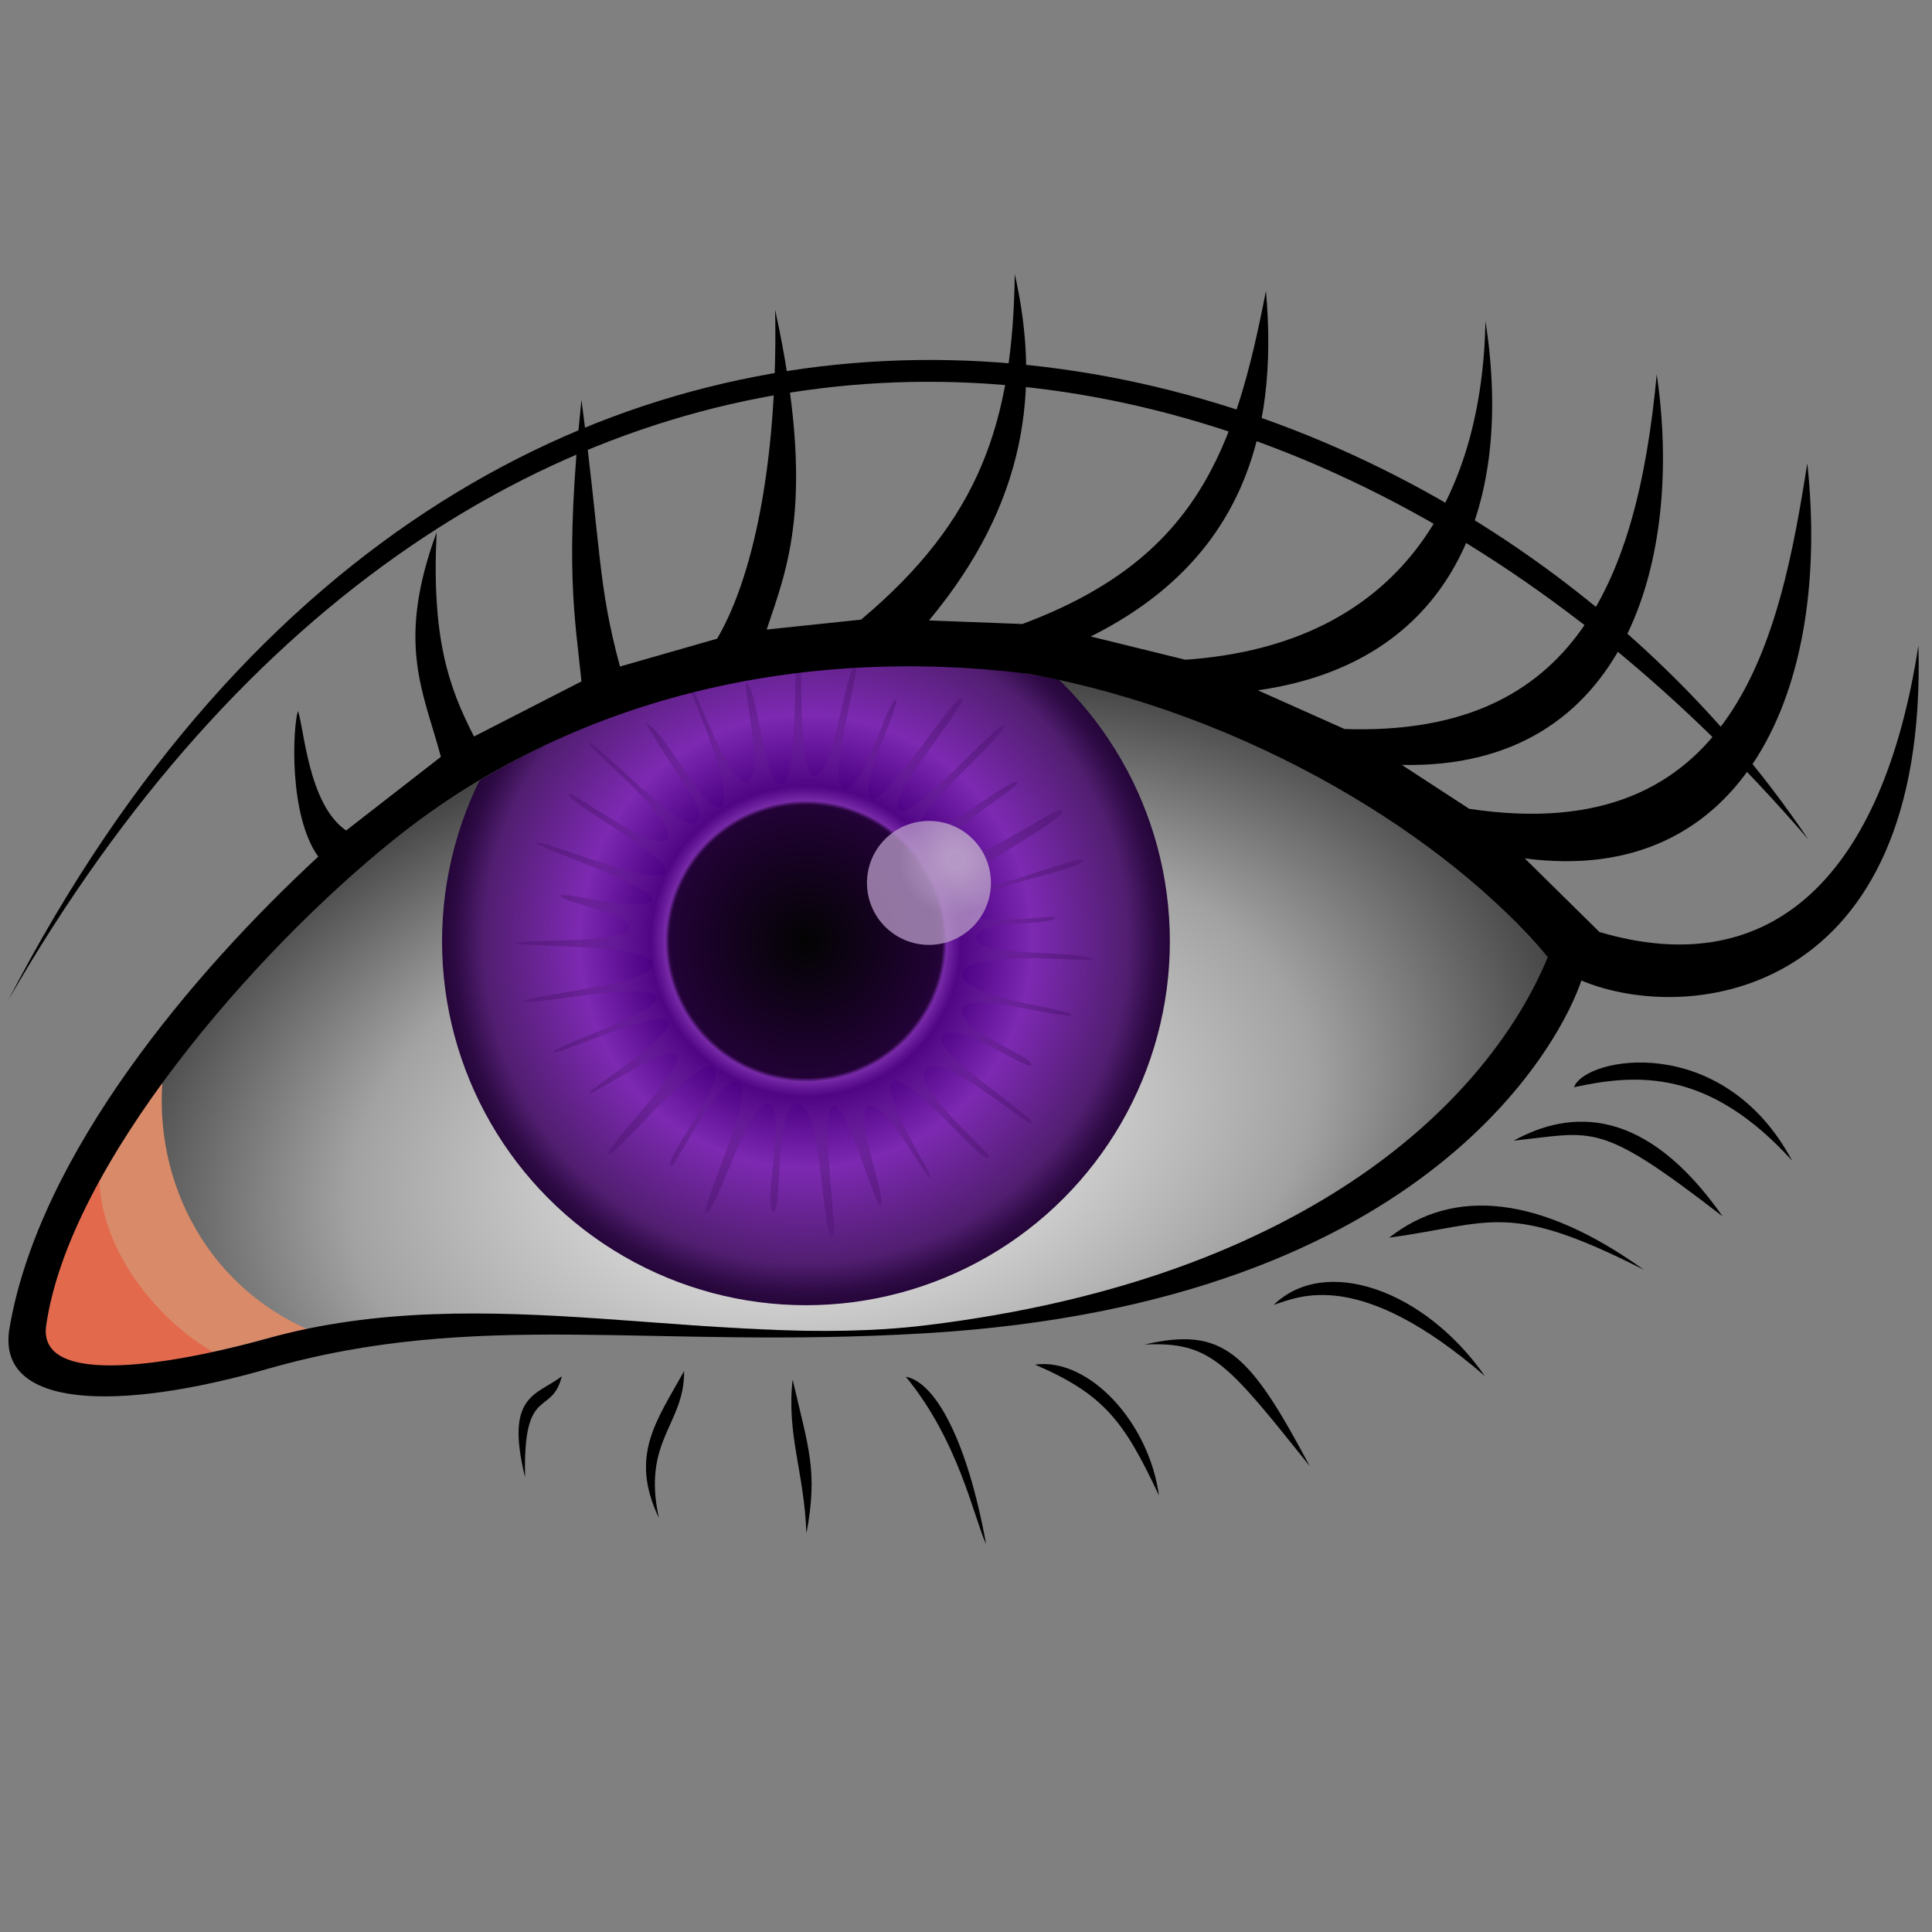 <?xml version="1.0" encoding="UTF-8"?>
<!DOCTYPE svg PUBLIC "-//W3C//DTD SVG 1.1//EN" "http://www.w3.org/Graphics/SVG/1.1/DTD/svg11.dtd">
<!-- Creator: CorelDRAW 2018 (64-Bit) -->
<svg xmlns="http://www.w3.org/2000/svg" xml:space="preserve" width="100%" height="100%" version="1.1" style="shape-rendering:geometricPrecision; text-rendering:geometricPrecision; image-rendering:optimizeQuality; fill-rule:evenodd; clip-rule:evenodd"
viewBox="0 0 104038.4 104038.4"
 xmlns:xlink="http://www.w3.org/1999/xlink">
 <rect x="0" y="0" width="104038.4" height="104038.4" fill="#808080" stroke="none"/>
 <defs>
  <style>
   <![CDATA[
    .black {fill:black}
    .Skin-1 {fill:#E3694D}
    .Skin-2 {fill:#D88A69}
    .Line-C {fill:#7E29B3}
    .Spark {fill:url(#Spark-Fill)}
    .Iris {fill:url(#Iris-Fill)}
    .Eye-F {fill:url(#Eye-F-Fill)}
    .Eye-B {fill:url(#Eye-B-Fill)}
    .anim-look {animation: look 30s infinite}
    @keyframes look {
     0% {transform: translate(0px,0px);}
     9% {transform: translate(0px,0px);}
     10% {transform: translate(6000px,0px);}
     19% {transform: translate(6000px,0px);}
     20% {transform: translate(-6000px,-4000px);}
     29% {transform: translate(-6000px,-4000px);}
     30% {transform: translate(-2000px,6000px);}
     39% {transform: translate(-2000px,6000px);}
     40% {transform: translate(0px,0px);}
     49% {transform: translate(0px,0px);}
     50% {transform: translate(2000px,-4000px);}
     59% {transform: translate(2000px,-4000px);}
     60% {transform: translate(2000px,6000px);}
     69% {transform: translate(2000px,6000px);}
     70% {transform: translate(0px,0px);}
     79% {transform: translate(0px,0px);}
     80% {transform: translate(6000px,0px);}
     99% {transform: translate(-6000px,0px);}
     100% {transform: translate(0px,0px);}
    }
   ]]>
  </style>
   <clipPath id="Mask">
    <path id="Clip-Mask" d="M2486.84 71373.44c-669.8,3816.28 7793.49,1809.77 11892.63,708.22 8380.17,-2251.97 14846.9,-1006.06 28122.31,-437.65 15652.34,670.2 35172.02,-6452.84 40840.75,-20103.57 -8098.33,-9274.46 -17263.85,-13360.31 -28018.91,-15268.2 -12499.83,-2217.39 -25213.64,1873.1 -34103.94,8940.03 -8100.08,6438.79 -17595.63,17698.2 -18732.84,26161.17z"/>
   </clipPath>
  <radialGradient id="Iris-Fill" gradientUnits="userSpaceOnUse" gradientTransform="matrix(0.979 -0 -0 1 922 0)" cx="43332.26" cy="50728.57" r="15287.71" fx="43332.26" fy="50728.57">
   <stop offset="0" style="stop-opacity:0; stop-color:#7E29B3"/>
   <stop offset="0.471" style="stop-opacity:0; stop-color:#7E29B3"/>
   <stop offset="0" style="stop-opacity:0; stop-color:#6B2299"/>
   <stop offset="1" style="stop-opacity:1; stop-color:#591B80"/>
  </radialGradient>
  <radialGradient id="Eye-F-Fill" gradientUnits="userSpaceOnUse" gradientTransform="matrix(1 -0 -0 1 0 0)" cx="43401.05" cy="50690.11" r="19928.45" fx="43401.05" fy="50690.11">
   <stop offset="0" style="stop-opacity:1; stop-color:#030303"/>
   <stop offset="0.369" style="stop-opacity:1; stop-color:#220236"/>
   <stop offset="0.38" style="stop-opacity:1; stop-color:#782AA8"/>
   <stop offset="0.42" style="stop-opacity:1; stop-color:indigo"/>
   <stop offset="0.612" style="stop-opacity:1; stop-color:#7D29B2"/>
   <stop offset="0.871" style="stop-opacity:1; stop-color:#511E70"/>
   <stop offset="0.949" style="stop-opacity:1; stop-color:#2D0A44"/>
   <stop offset="1" style="stop-opacity:1; stop-color:#200333"/>
  </radialGradient>
  <radialGradient id="Eye-B-Fill" gradientUnits="userSpaceOnUse" gradientTransform="matrix(1.219 -0.165 0.026 0.748 -11414 22903)" cx="44767.13" cy="61477.91" r="32667.89" fx="44767.13" fy="61477.91">
   <stop offset="0" style="stop-opacity:1; stop-color:white"/>
   <stop offset="0.651" style="stop-opacity:1; stop-color:#A2A2A2"/>
   <stop offset="1" style="stop-opacity:1; stop-color:#454545"/>
  </radialGradient>
  <radialGradient id="Spark-Fill" gradientUnits="userSpaceOnUse" gradientTransform="matrix(0.126 -1.51 1.51 0.126 -24917 118103)" cx="51426.4" cy="46275.53" r="1990.72" fx="51426.4" fy="46275.53">
   <stop offset="0" style="stop-opacity:1; stop-color:#B597C5"/>
   <stop offset="0.161" style="stop-opacity:1; stop-color:#B699C6"/>
   <stop offset="1" style="stop-opacity:0.769; stop-color:#B79AC7"/>
  </radialGradient>
  <animate xlink:href="#Eye-F-Fill" attributeName="fx" begin="0s" dur="30s" values="43401.05; 43401.05; 44401.05; 44401.05; 42401.05; 42401.05; 42901.05; 42901.05; 43401.05; 43401.05; 43901.05; 43901.05; 43901.05; 43901.05; 43401.05; 43401.05; 44401.05; 42401.05; 43401.05" keyTimes="0; 0.09; 0.1; 0.19; 0.2; 0.29; 0.3; 0.39; 0.4; 0.49; 0.5; 0.59; 0.6; 0.69; 0.7; 0.79; 0.8; 0.99; 1" keySplines="0 1 1 1; 0 1 1 1; 0 1 1 1; 0 1 1 1; 0 1 1 1; 0 1 1 1; 0 1 1 1; 0 1 1 1; 0 1 1 1; 0 1 1 1; 0 1 1 1; 0 1 1 1; 0 1 1 1; 0 1 1 1; 0 1 1 1; 0 1 1 1; 0 1 1 1; 0 1 1 1" repeatCount="indefinite" />
  <animate xlink:href="#Line-M" attributeName="d" begin="0s" dur="7s" keyTimes="0; 0.01; 0.03; 1" keySplines="1 0 1 1; 1 0 1 1; 1 0 1 1" repeatCount="indefinite" values="
   M511.44 71522.03c-745.18,4374.12 5879.83,4487.89 13885.06,2195.5 11341.28,-3247.69 20584.18,-1036.93 35453.22,-1922.38 27479.72,-1636.43 34389.03,-16214.54 35307.16,-18994.21 5826.65,2440.95 18676.17,895.55 18150.13,-18044.49 -1888.5,12304.24 -7811.98,18200.01 -17177.05,15432.43l-4021.06 -3964.83c11855.97,1564.89 16518.65,-9155.15 15213.78,-21277.04 -1469.98,9347.25 -3800.36,20771.33 -18205.99,18607.04l-3627.12 -2363.88c12206.71,265.21 15169.9,-11211.09 13725.54,-21035.69 -1093.94,11708.2 -4798.74,19500.09 -16810.85,19103.37l-4670.36 -2085.37c10292.36,-1457.92 13841.44,-9655.46 12259.42,-19877.78 -184.87,9360.87 -4464.07,17416.3 -16160.5,18232.53l-5095.87 -1252.76c8057.59,-4026.01 10135.17,-10752.95 9434.18,-18609.96 -1672.43,8600.06 -3730.55,14440.92 -13116.9,17937.93l-5027.84 -191.93c5293.75,-6359.98 6004.86,-12465.32 4619.66,-18656.78 -108.44,7984.41 -1878.36,13239.28 -8276.61,18612.83l-5083.34 536.03c1071.58,-3260.04 2707.85,-6895.53 454.84,-17218.81 146.07,7423.67 -971.65,14031.12 -3122.59,17709.6l-5233.16 1499.61c-1205.58,-4491.91 -987.06,-6076.26 -2073.97,-14365.79 -918.06,8898.21 -365.58,11610.31 1.72,15165.93l-5786.31 2967.7c-1394.33,-2706.38 -2290.46,-5351.89 -2013.37,-10999.85 -2200.97,5999.28 -714.49,8549.57 228.96,12094.38l-5102.91 3968.36c-2052.59,-1407.97 -2267.91,-5590.05 -2594.83,-6436.35 -272.57,834.3 -518.05,5592.98 1092.63,7843.34 -6694.01,6193.41 -15024.08,15990.35 -16625.67,25391.32zm1975.4 -148.59c-541.88,3762.83 8547.67,1646.51 11892.63,708.22 11764.39,-3299.99 24129.06,663.54 35466.93,-712.8 20778.34,-2522.32 30400.27,-12292.94 33496.13,-19828.42 -5316.29,-6390.72 -16039.45,-13103.63 -28018.91,-15268.2 -12193.77,-1480.47 -24415.82,1189.54 -34103.94,8940.03 -7527.23,6021.79 -17487.14,17511 -18732.84,26161.17z;
   M1527.84 72731.33c-4362.61,-809.71 4863.43,3278.58 12868.66,986.2 11341.27,-3247.69 20584.18,-1036.93 35453.22,-1922.38 27479.72,-1636.43 34389.03,-16214.54 35307.16,-18994.21 5826.65,2440.95 18676.17,895.55 18150.13,-18044.49 -1888.5,12304.24 -7811.98,18200.01 -17177.05,15432.43l-5504.31 6088.88c5690.04,8646.9 16179.36,5547.63 20612.87,6875.11 -7856.23,2516.17 -16167.21,2592.27 -22241.47,-4836.79l-4433.19 4079.29c5966.97,9600.73 12858.97,8137.03 20848.33,9733.81 -4892.3,797.23 -16132.82,3161.81 -22871.96,-8432.18l-4728.2 2730.12c2600.34,8001.83 8792.15,10326.76 16837.99,13107.91 -7225.05,114.38 -15995.17,-3044.18 -19655.37,-12097.29l-5790.13 1981.44c4001.24,10664.98 7157.24,11639.06 12564.95,15248.67 -5900.54,-1987.66 -9979.87,-2924.8 -15133.93,-14525.81l-5389.46 918.21c1544.59,8694.34 5852.99,14669.8 9538.33,16718.47 -5717.51,-2171.86 -8479.15,-4542.48 -12419.67,-16621.52l-5343.78 472.12c1068.3,9164.67 1184.03,13432.5 3482.5,16809.46 -4068.42,-3198.63 -4412.75,-9055.01 -6033.11,-16817.23l-5224.51 -157.17c1124.04,6967.54 -2825.56,11632.71 -4357.95,14303.66 -333.82,-2366.46 4612.67,-6636.82 1906.72,-14679.08l-6430.33 -388.38c405.26,9381.25 -4197.4,11276.03 -6450.18,12261.32 3013.92,-3588.12 5123.34,-5036 4355.02,-12377.33l-5219.85 333.82c267.68,8575.07 -6100.34,10226.53 -6469.9,9486.67 170.12,1721.75 5031.94,-2723.46 4698.76,-9149.44 -6385.79,1015.25 -10397.74,2469.15 -15750.29,1475.71zm1329.41 -193.72c-3484.09,-67.41 7915.39,228 11310.55,-667.62 11705.92,-3087.95 18400.86,739.73 33773.6,-501.13 20627.05,-1664.99 33319.13,-12201.58 35348.21,-19881.33 -1823.8,5621.36 -7943.18,13037.19 -22938.92,17540.1 -10506.5,3808.21 -24431.58,2604.46 -34897.68,1584.65 -8312.84,-321.23 -10203.58,2165.09 -22595.76,1925.33z;
   M511.44 71522.03c-745.18,4374.12 5879.83,4487.89 13885.06,2195.5 11341.28,-3247.69 20584.18,-1036.93 35453.22,-1922.38 27479.72,-1636.43 34389.03,-16214.54 35307.16,-18994.21 5826.65,2440.95 18676.17,895.55 18150.13,-18044.49 -1888.5,12304.24 -7811.98,18200.01 -17177.05,15432.43l-4021.06 -3964.83c11855.97,1564.89 16518.65,-9155.15 15213.78,-21277.04 -1469.98,9347.25 -3800.36,20771.33 -18205.99,18607.04l-3627.12 -2363.88c12206.71,265.21 15169.9,-11211.09 13725.54,-21035.69 -1093.94,11708.2 -4798.74,19500.09 -16810.85,19103.37l-4670.36 -2085.37c10292.36,-1457.92 13841.44,-9655.46 12259.42,-19877.78 -184.87,9360.87 -4464.07,17416.3 -16160.5,18232.53l-5095.87 -1252.76c8057.59,-4026.01 10135.17,-10752.95 9434.18,-18609.96 -1672.43,8600.06 -3730.55,14440.92 -13116.9,17937.93l-5027.84 -191.93c5293.75,-6359.98 6004.86,-12465.32 4619.66,-18656.78 -108.44,7984.41 -1878.36,13239.28 -8276.61,18612.83l-5083.34 536.03c1071.58,-3260.04 2707.85,-6895.53 454.84,-17218.81 146.07,7423.67 -971.65,14031.12 -3122.59,17709.6l-5233.16 1499.61c-1205.58,-4491.91 -987.06,-6076.26 -2073.97,-14365.79 -918.06,8898.21 -365.58,11610.31 1.72,15165.93l-5786.31 2967.7c-1394.33,-2706.38 -2290.46,-5351.89 -2013.37,-10999.85 -2200.97,5999.28 -714.49,8549.57 228.96,12094.38l-5102.91 3968.36c-2052.59,-1407.97 -2267.91,-5590.05 -2594.83,-6436.35 -272.57,834.3 -518.05,5592.98 1092.63,7843.34 -6694.01,6193.41 -15024.08,15990.35 -16625.67,25391.32zm1975.4 -148.59c-541.88,3762.83 8547.67,1646.51 11892.63,708.22 11764.39,-3299.99 24129.06,663.54 35466.93,-712.8 20778.34,-2522.32 30400.27,-12292.94 33496.13,-19828.42 -5316.29,-6390.72 -16039.45,-13103.63 -28018.91,-15268.2 -12193.77,-1480.47 -24415.82,1189.54 -34103.94,8940.03 -7527.23,6021.79 -17487.14,17511 -18732.84,26161.17z;
   M511.44 71522.03c-745.18,4374.12 5879.83,4487.89 13885.06,2195.5 11341.28,-3247.69 20584.18,-1036.93 35453.22,-1922.38 27479.72,-1636.43 34389.03,-16214.54 35307.16,-18994.21 5826.65,2440.95 18676.17,895.55 18150.13,-18044.49 -1888.5,12304.24 -7811.98,18200.01 -17177.05,15432.43l-4021.06 -3964.83c11855.97,1564.89 16518.65,-9155.15 15213.78,-21277.04 -1469.98,9347.25 -3800.36,20771.33 -18205.99,18607.04l-3627.12 -2363.88c12206.71,265.21 15169.9,-11211.09 13725.54,-21035.69 -1093.94,11708.2 -4798.74,19500.09 -16810.85,19103.37l-4670.36 -2085.37c10292.36,-1457.92 13841.44,-9655.46 12259.42,-19877.78 -184.87,9360.87 -4464.07,17416.3 -16160.5,18232.53l-5095.87 -1252.76c8057.59,-4026.01 10135.17,-10752.95 9434.18,-18609.96 -1672.43,8600.06 -3730.55,14440.92 -13116.9,17937.93l-5027.84 -191.93c5293.75,-6359.98 6004.86,-12465.32 4619.66,-18656.78 -108.44,7984.41 -1878.36,13239.28 -8276.61,18612.83l-5083.34 536.03c1071.58,-3260.04 2707.85,-6895.53 454.84,-17218.81 146.07,7423.67 -971.65,14031.12 -3122.59,17709.6l-5233.16 1499.61c-1205.58,-4491.91 -987.06,-6076.26 -2073.97,-14365.79 -918.06,8898.21 -365.58,11610.31 1.72,15165.93l-5786.31 2967.7c-1394.33,-2706.38 -2290.46,-5351.89 -2013.37,-10999.85 -2200.97,5999.28 -714.49,8549.57 228.96,12094.38l-5102.91 3968.36c-2052.59,-1407.97 -2267.91,-5590.05 -2594.83,-6436.35 -272.57,834.3 -518.05,5592.98 1092.63,7843.34 -6694.01,6193.41 -15024.08,15990.35 -16625.67,25391.32zm1975.4 -148.59c-541.88,3762.83 8547.67,1646.51 11892.63,708.22 11764.39,-3299.99 24129.06,663.54 35466.93,-712.8 20778.34,-2522.32 30400.27,-12292.94 33496.13,-19828.42 -5316.29,-6390.72 -16039.45,-13103.63 -28018.91,-15268.2 -12193.77,-1480.47 -24415.82,1189.54 -34103.94,8940.03 -7527.23,6021.79 -17487.14,17511 -18732.84,26161.17z" />
  <animate xlink:href="#Clip-Mask" attributeName="d" begin="0s" dur="7s" keyTimes="0; 0.01; 0.03; 1" keySplines="1 0 1 1; 1 0 1 1; 1 0 1 1" repeatCount="indefinite" values="
   M2486.84 71373.44c-669.8,3816.28 7793.49,1809.77 11892.63,708.22 8380.17,-2251.97 14846.9,-1006.06 28122.31,-437.65 15652.34,670.2 35172.02,-6452.84 40840.75,-20103.57 -8098.33,-9274.46 -17263.85,-13360.31 -28018.91,-15268.2 -12499.83,-2217.39 -25213.64,1873.1 -34103.94,8940.03 -8100.08,6438.79 -17595.63,17698.2 -18732.84,26161.17z;
   M2486.84 71373.44c-669.8,3816.28 7793.49,1809.77 11892.63,708.22 8380.17,-2251.97 14846.9,-1006.06 28122.31,-437.65 15652.34,670.2 35172.02,-6452.84 40840.75,-20103.57 -4959.18,9317.66 -13693.58,15451.63 -26854.74,18492.63 -11298.7,2610.66 -19357.53,1136.17 -31669.77,579.22 -10336.83,-467.59 -21299.81,5844.84 -22331.18,761.15z;
   M2486.84 71373.44c-669.8,3816.28 7793.49,1809.77 11892.63,708.22 8380.17,-2251.97 14846.9,-1006.06 28122.31,-437.65 15652.34,670.2 35172.02,-6452.84 40840.75,-20103.57 -8098.33,-9274.46 -17263.85,-13360.31 -28018.91,-15268.2 -12499.83,-2217.39 -25213.64,1873.1 -34103.94,8940.03 -8100.08,6438.79 -17595.63,17698.2 -18732.84,26161.17z;
   M2486.84 71373.44c-669.8,3816.28 7793.49,1809.77 11892.63,708.22 8380.17,-2251.97 14846.9,-1006.06 28122.31,-437.65 15652.34,670.2 35172.02,-6452.84 40840.75,-20103.57 -8098.33,-9274.46 -17263.85,-13360.31 -28018.91,-15268.2 -12499.83,-2217.39 -25213.64,1873.1 -34103.94,8940.03 -8100.08,6438.79 -17595.63,17698.2 -18732.84,26161.17z" />
 </defs>
 <g id="Eye">
  <g style="clip-path:url(#Mask)">
   <path id="Eye-B" class="Eye-B" d="M43917.13 31042.28c21997.27,-2982.09 40210.18,5537.96 40679.64,19030.12 469.46,13492.15 -16982.31,26847.17 -38979.62,29829.3 -21997.32,2982.12 -40210.21,-5537.94 -40679.64,-19030.11 -469.48,-13492.13 16982.3,-26847.17 38979.62,-29829.31z"/>
   <circle id="Eye-F" class="Eye-F anim-look" cx="43401.05" cy="50690.11" r="19596.04"/>
   <path id="Iris" class="Iris anim-look" d="M28869.23 45394.71c-43.3,210.63 6978.02,2503.93 6211.79,3131.32 -766.23,627.39 -4821.25,-591.85 -4890.69,-268.97 425.1,446.91 3804.95,913.32 3687.43,1751.06 -117.51,837.74 -6116.06,554.55 -6109.42,781.01 -36.95,214.97 7382.06,12.84 7372.32,1145.25 -9.73,1132.4 -7089.47,1684.41 -6876.92,1992.35 126.65,262.88 6788.13,-1147.87 7082.38,-247.84 294.25,900.03 -5761.23,2676.92 -5541.11,3000.05 260.99,122.62 5856.71,-2443.26 6197.34,-1669.58 340.63,773.67 -4744.81,3959.16 -4270.76,3871.4 663.34,-154.75 4141.13,-2656.65 4705.39,-2053.11 564.26,603.55 -3895.37,5010.62 -3659.54,5300.76 198.69,365.06 4680.02,-5250.03 5619,-4667.82 938.99,582.2 -2767.16,5088.82 -2261.23,5273.32 -46.77,710.38 2557.1,-4908.05 3619.46,-4467.55 1062.36,440.51 -2222.72,7092.58 -1694.02,7033.38 521.34,-73.96 2240.96,-5948.66 3303.82,-5868.53 1062.85,80.13 -315.31,5373.38 275.25,5834.79 139.91,26.63 205.61,-374.62 251.93,-977.67 127.42,-1658.97 108.26,-4845.17 1084.22,-4852.4 1330.74,-9.89 1345,8181.98 1911.46,7096.09 230.11,62.01 -817.26,-7072.12 21.19,-7002.17 838.45,69.94 2411.89,6313.53 2565.96,5240.75 66.48,-810.02 -1505.1,-4757.87 -706.38,-5198.65 798.73,-440.77 3161.03,3958.3 3348.51,3877.55 187.48,-80.74 -2856.1,-4712.14 -2052.43,-5207.23 803.66,-495.09 4458.76,3980.23 5079.96,4106.32 928.02,220.73 -4240.42,-3790.48 -3298.71,-4785.32 941.71,-994.85 5746.66,3315.1 5727.91,2938.91 290.21,-301.77 -5493.87,-3829.99 -4812.43,-4753.57 681.44,-923.58 5365.39,2445.86 4710.68,1449.14 -414.25,-484.02 -3932.56,-1832.05 -3679.29,-2853.65 253.27,-1021.6 5581.18,571.78 5920.55,325.74 98.52,-339.91 -5979.79,-904.54 -5887.14,-2206.97 92.65,-1302.43 6119.37,-722.23 7070.62,-765.49 -575.4,-585.09 -6470.03,-124.87 -6345.46,-1191.22 124.57,-1066.34 3981.93,-583.91 4270.61,-1092.92 -79.45,-183.13 -4770.21,584.41 -5011.48,-425.99 -241.26,-1010.39 6508.96,-2140.94 6478.82,-2626.85 286.46,-561.01 -5898.27,2134.55 -6149.02,1276.66 -250.76,-857.89 5467.24,-3531.24 5048.82,-4022.85 -166.48,-338.57 -5790.1,3752.56 -6411.18,2612.98 -621.09,-1139.57 4352.11,-3971.16 4008.7,-4072.94 -128.26,-505.29 -4713,3385.07 -5366.52,2684.82 -653.52,-700.25 4975.89,-5497.31 4660.25,-5774.55 -345.73,-256.54 -4897.68,5165.03 -5663.27,4569.89 -765.58,-595.14 3707.39,-5748.71 3406.44,-6056.08 -356.56,-286.87 -4161.7,5828.71 -4922.12,5430.04 -760.42,-398.66 1625,-5185.68 1344.17,-5319.96 -406.51,-101.34 -1788.7,5030.68 -2806.29,4806.86 -1017.58,-223.81 1087.31,-7067.94 604.52,-6678.39 -563.89,439.25 -1175.09,6091.12 -2184.57,5963.7 -1009.48,-127.42 -554.28,-6983.01 -842.92,-6954.5 -340.77,26.45 32.93,7271.64 -920.3,7405.52 -953.22,133.88 -1236.91,-4885.02 -1887.02,-5478.95 -254.61,260.36 1004.37,5076.81 -4.62,5356.47 -1008.99,279.67 -3083.06,-6117.01 -3463.2,-5961.96 60.23,185.86 2991.07,6753.13 2105.28,7296.94 -885.79,543.81 -2827.32,-3882.03 -4086.89,-4544.67 2337.16,3990.05 3375.62,4732.7 2698.63,5398.14 -677,665.44 -5549.11,-4556.96 -5781.15,-4297.26 -152.56,137.41 4838.95,4192.05 4283.42,5143.21 -555.53,951.16 -5381.47,-2707.93 -5329.29,-2390.96 -181.33,441.57 5542.32,3372.75 5203.68,4237.63 -338.65,864.87 -6950.18,-1917.26 -6965.14,-1595.48z"/>
   <circle id="Spark" class="Spark" cx="50024.54" cy="47543.89" r="3337.75"/>
   <path id="Skin-2" class="Skin-2" d="M8789.06 57757.22c-1278.74,1778.16 -2520.61,3579.08 -3846.52,5908.48 -94.05,2805.75 1314.84,6911.95 6183.83,9627.16 1776.58,-380.34 3962.63,-1001.38 6067.63,-1452.76 -5906.01,-2259.24 -9037.71,-8146 -8404.94,-14082.88z"/>
   <path id="Skin-1" class="Skin-1" d="M5354.62 63024.32c-1665.73,2839.1 -2808.65,5862.81 -3272.15,8662.31 -517.77,3127.3 5683.19,2382.51 9884.41,1386.09 -3347.48,-1687.19 -6787.63,-5878.57 -6612.26,-10048.4z"/>
  </g>
  <path id="Line-M" class="black" d="M511.44 71522.03c-745.18,4374.12 5879.83,4487.89 13885.06,2195.5 11341.28,-3247.69 20584.18,-1036.93 35453.22,-1922.38 27479.72,-1636.43 34389.03,-16214.54 35307.16,-18994.21 5826.65,2440.95 18676.17,895.55 18150.13,-18044.49 -1888.5,12304.24 -7811.98,18200.01 -17177.05,15432.43l-4021.06 -3964.83c11855.97,1564.89 16518.65,-9155.15 15213.78,-21277.04 -1469.98,9347.25 -3800.36,20771.33 -18205.99,18607.04l-3627.12 -2363.88c12206.71,265.21 15169.9,-11211.09 13725.54,-21035.69 -1093.94,11708.2 -4798.74,19500.09 -16810.85,19103.37l-4670.36 -2085.37c10292.36,-1457.92 13841.44,-9655.46 12259.42,-19877.78 -184.87,9360.87 -4464.07,17416.3 -16160.5,18232.53l-5095.87 -1252.76c8057.59,-4026.01 10135.17,-10752.95 9434.18,-18609.96 -1672.43,8600.06 -3730.55,14440.92 -13116.9,17937.93l-5027.84 -191.93c5293.75,-6359.98 6004.86,-12465.32 4619.66,-18656.78 -108.44,7984.41 -1878.36,13239.28 -8276.61,18612.83l-5083.34 536.03c1071.58,-3260.04 2707.85,-6895.53 454.84,-17218.81 146.07,7423.67 -971.65,14031.12 -3122.59,17709.6l-5233.16 1499.61c-1205.58,-4491.91 -987.06,-6076.26 -2073.97,-14365.79 -918.06,8898.21 -365.58,11610.31 1.72,15165.93l-5786.31 2967.7c-1394.33,-2706.38 -2290.46,-5351.89 -2013.37,-10999.85 -2200.97,5999.28 -714.49,8549.57 228.96,12094.38l-5102.91 3968.36c-2052.59,-1407.97 -2267.91,-5590.05 -2594.83,-6436.35 -272.57,834.3 -518.05,5592.98 1092.63,7843.34 -6694.01,6193.41 -15024.08,15990.35 -16625.67,25391.32zm1975.4 -148.59c-541.88,3762.83 8547.67,1646.51 11892.63,708.22 11764.39,-3299.99 24129.06,663.54 35466.93,-712.8 20778.34,-2522.32 30400.27,-12292.94 33496.13,-19828.42 -5316.29,-6390.72 -16039.45,-13103.63 -28018.91,-15268.2 -12193.77,-1480.47 -24415.82,1189.54 -34103.94,8940.03 -7527.23,6021.79 -17487.14,17511 -18732.84,26161.17z"/>
  <g id="Line-B">
   <path id="Line-B10" class="black" d="M30254.01 74113.51c-1359.94,1036.08 -3079.87,975.91 -1977.96,5439.34 -124.95,-5045.03 1422.84,-3226.4 1977.96,-5439.34z"/>
   <path id="Line-B9" class="black" d="M36839.96 73832.2c-1494.18,2697.38 -2956.63,4549.19 -1359.84,7911.74 -913.03,-4208.16 1385.31,-5010.38 1359.84,-7911.74z"/>
   <path id="Line-B8" class="black" d="M42684.21 74292.62c-336.44,2954.4 625.66,4989.28 741.68,8282.6 631.06,-3359.36 113.53,-4581.65 -741.68,-8282.6z"/>
   <path id="Line-B7" class="black" d="M48775.69 74134.93c2844.82,3445.31 3666.62,7588.91 4326.68,9024.33 -986.78,-5450.13 -2678.16,-8712.75 -4326.68,-9024.33z"/>
   <path id="Line-B6" class="black" d="M55732.49 73482.76c3754.35,1613.37 4822,3099.5 6675.48,7046.38 -526.16,-3917.29 -3757.14,-7436.03 -6675.48,-7046.38z"/>
   <path id="Line-B5" class="black" d="M61632.22 72404.25c3554.96,-164.96 4417.91,944.59 8900.63,6551.89 -3262.8,-6131.34 -4649.51,-7539.08 -8900.63,-6551.89z"/>
   <path id="Line-B4" class="black" d="M68589.02 70268.62c1386,-451.23 4605.61,-2022.3 11373.06,3832.25 -3266.9,-4666.39 -8609.28,-6515.02 -11373.06,-3832.25z"/>
   <path id="Line-B3" class="black" d="M74804.12 66649.56c5551.15,-762.66 6331.05,-2024.27 13721.86,1730.71 -5621.55,-4032.97 -10262.09,-4447.64 -13721.86,-1730.71z"/>
   <path id="Line-B2" class="black" d="M81513.68 61423.43c4359.45,-454.89 4526.14,-1122.81 11249.46,4079.48 -4155.05,-5940.42 -8179.3,-5769.84 -11249.46,-4079.48z"/>
   <path id="Line-B1" class="black" d="M84761.88 58546.08c3429.01,-743.75 7269.31,-976.37 11743.95,3955.86 -3733.58,-6973.92 -11155,-5600.67 -11743.95,-3955.86z"/>
  </g>
  <path id="Line-U" class="black" d="M452.68 53848.52c26051.41,-50349.8 76750.72,-38642.72 96918.51,-8653.44 -28906.26,-33598.6 -71933.85,-34800.14 -96918.51,8653.44z"/>
 </g>
</svg>